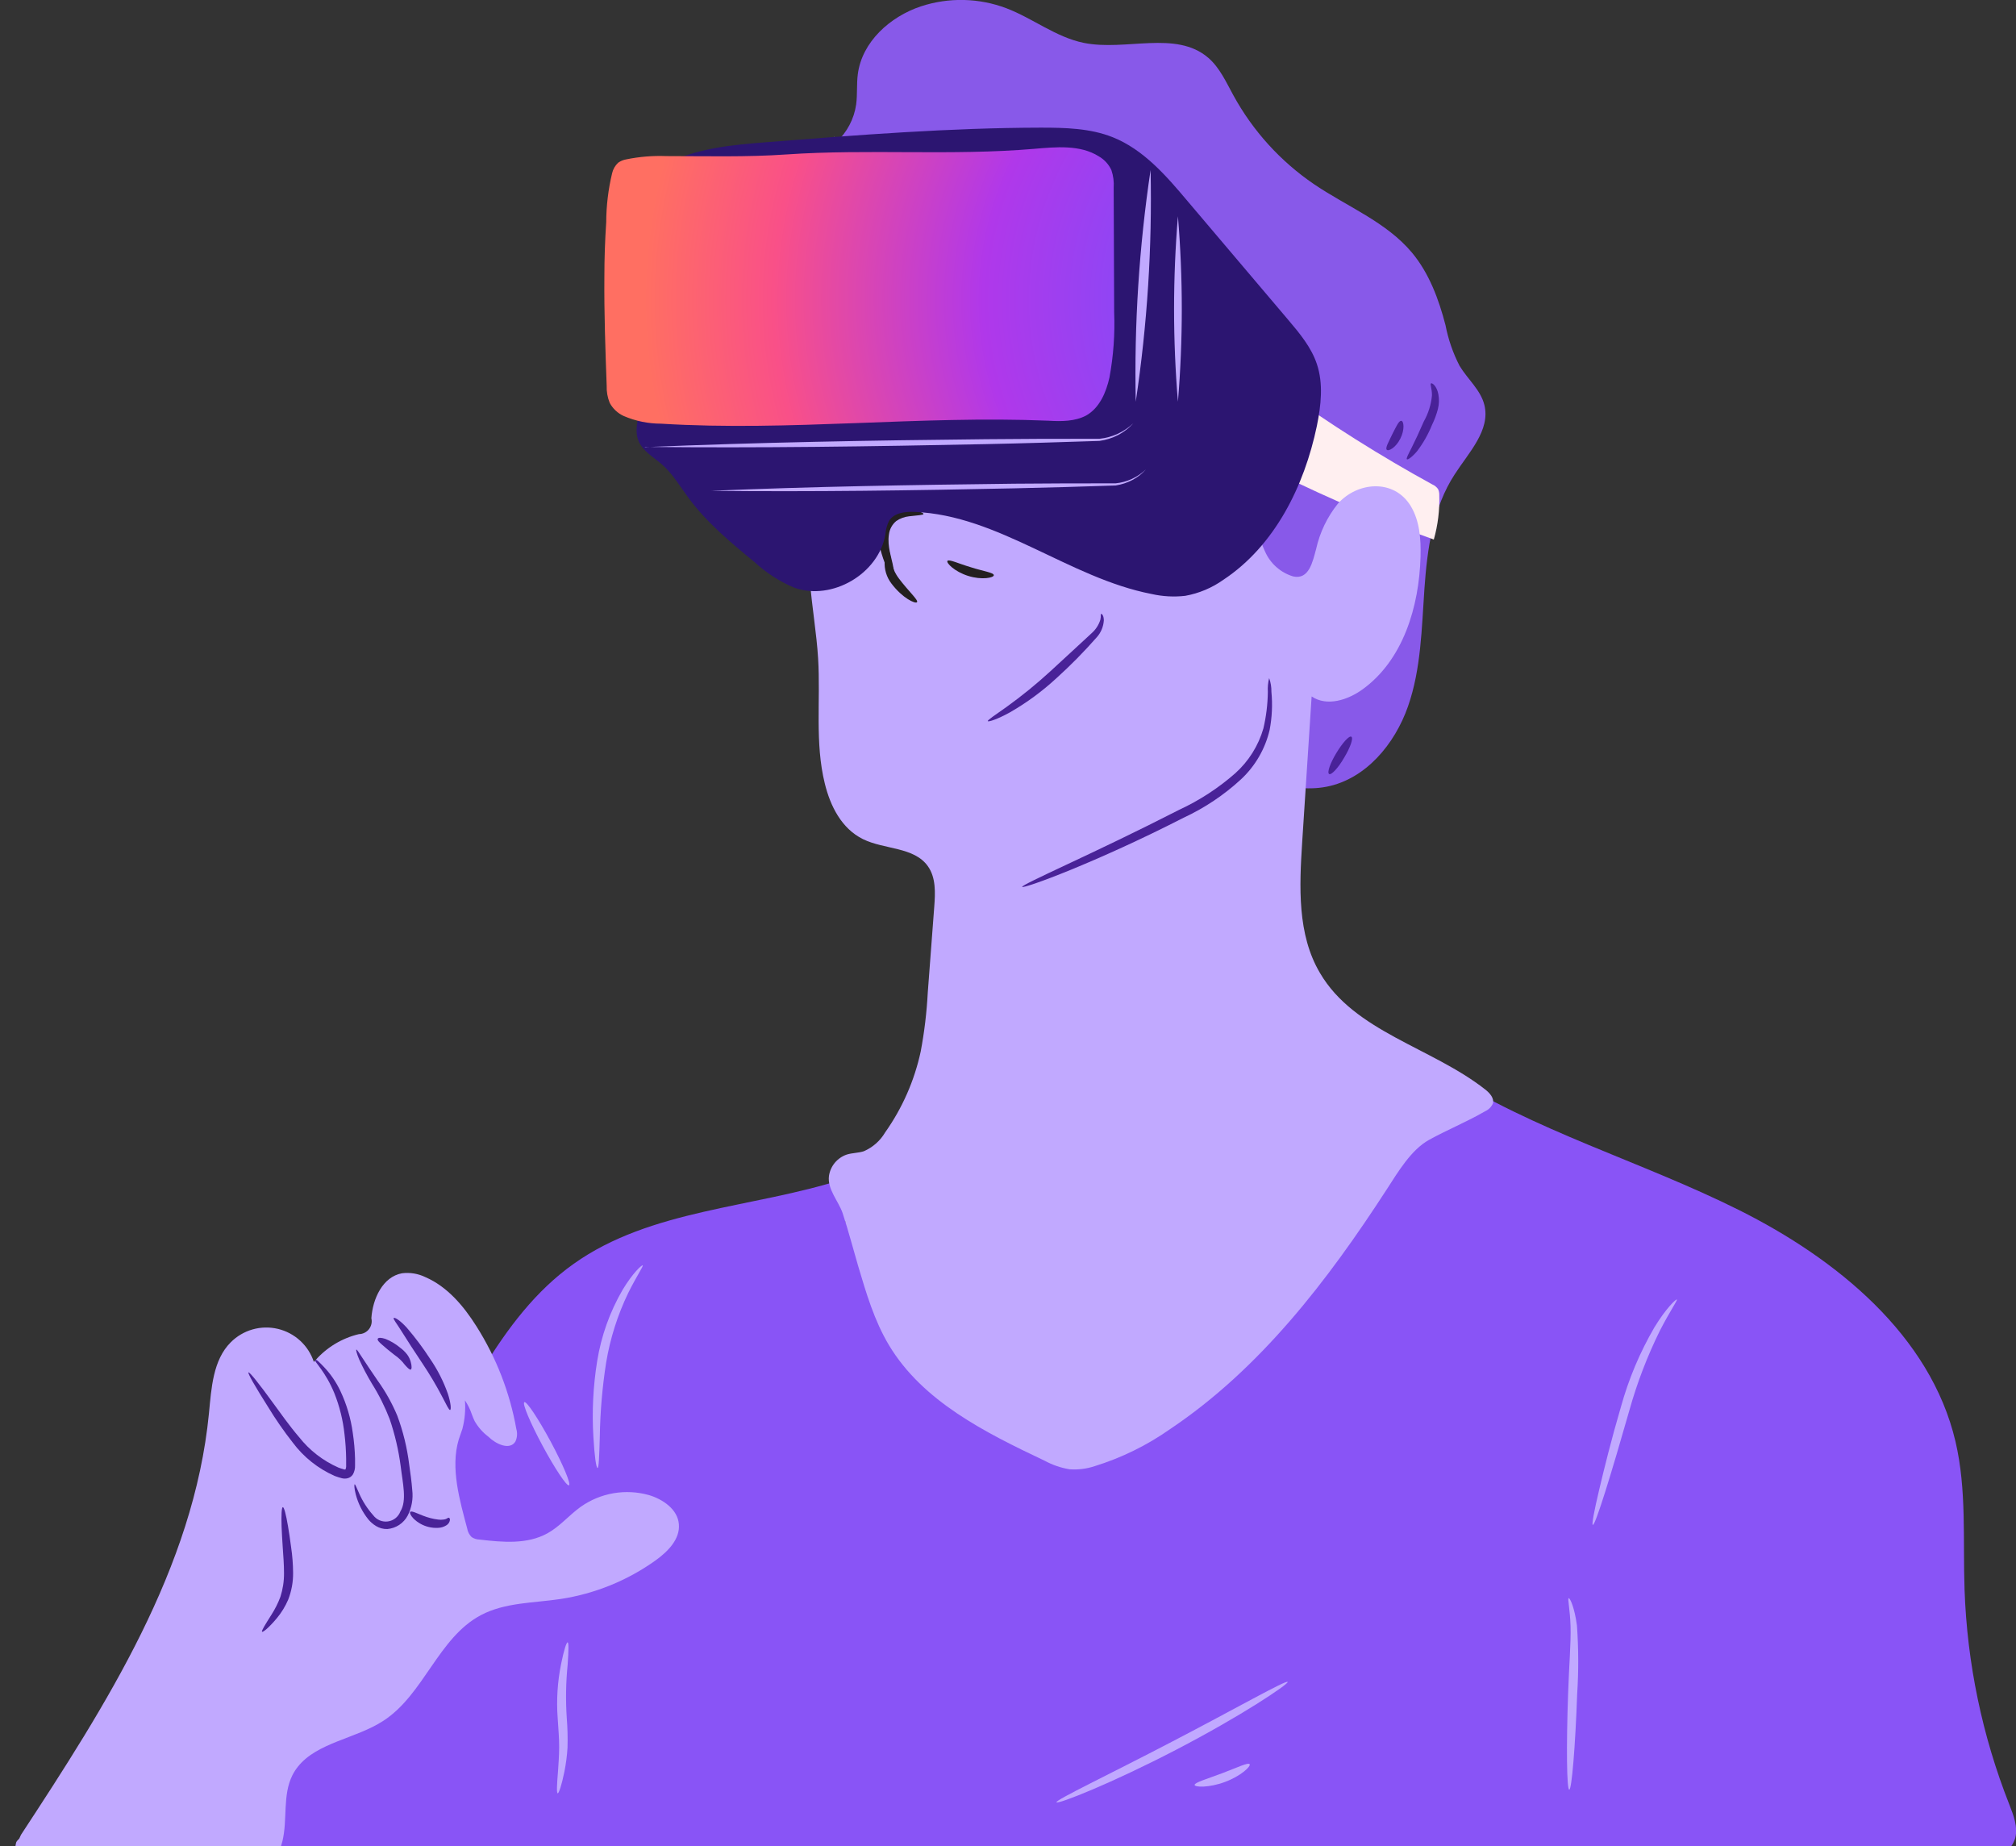 <svg width="261" height="239" viewBox="0 0 261 239" fill="none" xmlns="http://www.w3.org/2000/svg">
<rect x="0" y="0" width="261" height="239" fill="#333333" stroke="none"/>
<g clip-path="url(#clip0_1551_9144)">
<path d="M108.267 18.412C109.66 17.129 110.569 15.406 110.84 13.533C111.017 12.236 110.887 10.909 111.056 9.605C111.593 5.424 115.219 2.156 119.23 0.821C122.842 -0.365 126.753 -0.275 130.308 1.074C133.718 2.378 136.699 4.81 140.295 5.547C145.718 6.659 152.225 3.874 156.427 7.48C157.91 8.761 158.732 10.618 159.677 12.336C162.197 16.943 165.775 20.887 170.117 23.844C174.404 26.752 179.475 28.731 182.793 32.697C185.021 35.367 186.266 38.727 187.142 42.095C187.494 43.927 188.107 45.7 188.962 47.358C189.999 49.084 191.689 50.473 192.173 52.422C192.98 55.69 190.168 58.559 188.332 61.405C185.513 65.724 184.775 71.049 184.414 76.197C184.053 81.344 183.984 86.599 182.279 91.463C180.573 96.327 176.816 100.854 171.746 101.843C166.553 102.848 161.498 100.033 156.573 98.107C152.166 96.383 147.526 95.326 142.807 94.969C137.936 94.601 132.82 94.969 128.425 92.775C124.4 90.788 121.642 86.991 119.037 83.331C115.965 79.035 112.892 74.654 111.263 69.637C108.682 61.635 110.126 52.989 110.495 44.589C110.91 35.504 110.049 26.407 107.937 17.561" fill="#8859E9"/>
<path d="M260.908 237.918C260.794 238.305 260.617 238.67 260.386 239H34.993C35.11 235.523 35.625 232.071 36.53 228.712C38.834 219.966 43.328 211.681 47.738 203.679L51.818 196.291L57.572 185.873L58.517 184.162L59.093 183.119C60.199 181.124 61.336 179.114 62.527 177.15C65.707 171.956 69.349 167.092 74.281 163.601C84.268 156.505 97.512 156.413 109.189 152.638C123.233 148.089 135.309 138.062 149.767 135.239C159.939 133.244 170.441 134.963 180.666 136.681L186.965 137.747L186.719 138.745C198.604 146.417 212.478 150.322 225.131 156.643C237.784 162.965 249.93 172.854 253.164 186.602C254.631 192.862 254.117 199.383 254.34 205.781C254.67 215.321 256.632 224.735 260.14 233.614C260.677 234.995 261.269 236.491 260.908 237.918Z" fill="#8954F6"/>
<path d="M165.646 50.434L165.708 61.405C172.177 64.605 178.829 67.423 185.628 69.844C186.158 67.969 186.396 66.023 186.335 64.075C186.342 63.81 186.286 63.548 186.174 63.308C185.989 63.048 185.737 62.844 185.444 62.717C178.673 59.009 172.139 54.886 165.877 50.373" fill="#FFEFF0"/>
<path d="M119.552 161.461C125.183 163.187 129.816 164.53 129.724 164.86C129.685 165.013 128.487 164.86 126.574 164.476C124.085 163.97 121.623 163.337 119.199 162.581C116.762 161.838 114.386 160.907 112.093 159.796C110.341 158.914 109.342 158.223 109.412 158.085C109.481 157.947 110.61 158.362 112.423 159.029C114.236 159.696 116.71 160.586 119.552 161.461Z" fill="#231F20"/>
<path d="M159.985 158.569C162.159 157.802 164.241 157.096 166.131 156.459C167.815 155.849 169.544 155.37 171.301 155.024C172.508 154.799 173.743 154.773 174.958 154.948C175.819 155.101 176.249 155.308 176.233 155.377C176.233 155.569 174.351 155.116 171.47 155.838C169.782 156.292 168.12 156.84 166.492 157.479C164.618 158.17 162.551 158.914 160.346 159.681C155.998 161.216 152.042 162.527 149.161 163.433C146.28 164.338 144.459 164.814 144.406 164.66C144.352 164.507 146.065 163.747 148.884 162.65C151.704 161.553 155.66 160.103 159.985 158.569Z" fill="#231F20"/>
<path d="M78.468 176.429C77.975 179.6 77.703 182.802 77.653 186.011C77.584 188.489 77.53 190.031 77.361 190.039C77.192 190.046 76.962 188.504 76.824 186.018C76.626 182.748 76.788 179.465 77.308 176.229C77.829 172.964 78.949 169.822 80.611 166.962C81.925 164.783 83.1 163.717 83.208 163.809C83.315 163.901 82.439 165.159 81.341 167.361C79.954 170.231 78.986 173.284 78.468 176.429Z" fill="#C1A9FF"/>
<path d="M71.292 186.617C72.89 189.594 73.95 192.125 73.666 192.279C73.382 192.432 71.853 190.146 70.255 187.177C68.657 184.208 67.589 181.676 67.881 181.515C68.173 181.354 69.694 183.663 71.292 186.617Z" fill="#C1A9FF"/>
<path d="M73.374 222.383C73.477 223.659 73.511 224.939 73.474 226.219C73.412 227.275 73.276 228.327 73.067 229.364C72.706 231.129 72.352 232.18 72.199 232.149C72.045 232.118 72.099 231.014 72.245 229.257C72.306 228.375 72.383 227.331 72.391 226.188C72.398 225.045 72.283 223.779 72.199 222.421C72.025 220.072 72.174 217.71 72.644 215.402C72.998 213.645 73.336 212.586 73.49 212.609C73.643 212.632 73.612 213.744 73.49 215.509C73.26 217.793 73.222 220.092 73.374 222.383Z" fill="#C1A9FF"/>
<path d="M151.719 225.475C159.969 221.186 166.53 217.442 166.707 217.734C166.784 217.864 165.247 218.984 162.658 220.611C160.069 222.237 156.405 224.362 152.256 226.518C148.108 228.674 144.274 230.454 141.455 231.65C138.636 232.847 136.846 233.461 136.776 233.315C136.638 233.008 143.468 229.778 151.719 225.475Z" fill="#C1A9FF"/>
<path d="M158.172 229.571C160.085 228.858 161.591 228.114 161.783 228.382C161.975 228.651 160.654 229.917 158.579 230.684C156.505 231.451 154.684 231.374 154.661 231.067C154.638 230.76 156.259 230.292 158.172 229.571Z" fill="#C1A9FF"/>
<path d="M210.973 182.482C208.607 190.775 206.54 197.503 206.21 197.403C206.056 197.365 206.379 195.631 207.032 192.869C207.685 190.107 208.622 186.31 209.851 182.129C210.848 178.526 212.304 175.065 214.184 171.833C215.682 169.371 216.996 168.135 217.096 168.227C217.195 168.32 216.181 169.762 214.906 172.24C213.282 175.525 211.965 178.954 210.973 182.482Z" fill="#C1A9FF"/>
<path d="M204.189 219.276C203.944 226.142 203.483 231.696 203.16 231.681C202.837 231.666 202.768 226.096 203.014 219.23C203.122 215.8 203.398 212.701 203.329 210.499C203.26 208.297 202.922 206.947 203.091 206.893C203.26 206.84 203.859 208.144 204.159 210.438C204.369 213.38 204.379 216.332 204.189 219.276Z" fill="#C1A9FF"/>
<path d="M87.889 197.319C88.058 199.252 86.46 200.856 84.885 201.991C81.239 204.601 77.028 206.315 72.593 206.993C69.098 207.522 65.387 207.43 62.268 209.08C56.721 212.01 54.885 219.375 49.615 222.774C46.074 225.075 41.057 225.566 38.568 228.704C38.295 229.044 38.058 229.412 37.861 229.801C36.555 232.394 37.247 235.532 36.563 238.355C36.509 238.57 36.448 238.785 36.379 238.992H2C2.1 238.493 2 238.5 2.5 238L2.714 237.527C13.746 220.695 25.093 203.004 27.052 182.965C27.367 179.697 27.567 176.06 29.879 173.759C30.662 172.974 31.632 172.403 32.699 172.099C33.765 171.796 34.892 171.771 35.971 172.026C37.05 172.282 38.045 172.81 38.861 173.559C39.678 174.308 40.288 175.254 40.635 176.306C40.694 176.233 40.758 176.164 40.827 176.099C42.311 174.414 44.28 173.23 46.465 172.708C46.717 172.705 46.964 172.646 47.189 172.535C47.414 172.424 47.612 172.264 47.767 172.067C47.922 171.869 48.03 171.64 48.084 171.395C48.138 171.15 48.136 170.896 48.079 170.652C48.248 168.128 49.546 165.281 52.05 164.829C53.09 164.699 54.145 164.875 55.085 165.335C57.92 166.57 60.017 169.056 61.669 171.672C64.245 175.733 66.004 180.257 66.847 184.99C67.006 185.529 66.962 186.108 66.724 186.617C66.002 187.783 64.196 186.947 63.221 185.98C62.498 185.434 61.895 184.748 61.446 183.962C61.31 183.677 61.189 183.385 61.085 183.088C60.871 182.449 60.571 181.843 60.194 181.285C60.289 182.525 60.177 183.772 59.863 184.975C59.771 185.266 59.664 185.55 59.564 185.842C59.464 186.133 59.441 186.187 59.387 186.363C58.288 190.046 59.533 194.273 60.486 197.871C60.554 198.294 60.756 198.684 61.062 198.984C61.372 199.188 61.735 199.3 62.107 199.306C65.08 199.651 68.252 199.95 70.888 198.485C72.486 197.603 73.676 196.145 75.159 195.079C76.427 194.178 77.88 193.573 79.413 193.307C80.946 193.042 82.519 193.123 84.017 193.544C85.868 194.097 87.75 195.424 87.889 197.319Z" fill="#C1A9FF"/>
<path d="M43.8 189.977C44.051 190.075 44.308 190.159 44.568 190.23H44.722C44.795 190.064 44.827 189.882 44.814 189.701V188.857C44.8 187.785 44.728 186.715 44.599 185.65C44.406 183.854 43.972 182.091 43.308 180.41C42.148 177.541 40.627 176.206 40.788 176.06C40.95 175.915 41.273 176.275 41.902 176.92C42.791 177.847 43.522 178.912 44.069 180.073C44.878 181.791 45.42 183.623 45.674 185.504C45.841 186.607 45.939 187.719 45.966 188.834C45.966 189.118 45.966 189.409 45.966 189.709C45.983 190.113 45.888 190.514 45.69 190.867C45.532 191.116 45.285 191.295 44.998 191.366C44.759 191.424 44.508 191.424 44.269 191.366C43.956 191.285 43.649 191.187 43.347 191.074C41.183 190.123 39.303 188.626 37.892 186.732C36.738 185.263 35.674 183.725 34.704 182.129C33.014 179.459 32.038 177.756 32.169 177.664C32.3 177.572 33.529 179.106 35.388 181.669C36.325 182.942 37.393 184.484 38.722 186.042C40.068 187.747 41.811 189.098 43.8 189.977Z" fill="#492298"/>
<path d="M51.874 189.801C51.602 187.731 51.126 185.693 50.453 183.717C49.835 182.112 49.063 180.571 48.148 179.114C47.539 178.1 46.987 177.052 46.496 175.976C46.174 175.209 46.066 174.741 46.135 174.71C46.205 174.679 46.458 175.071 46.904 175.761C47.349 176.452 48.018 177.441 48.855 178.669C49.889 180.1 50.755 181.644 51.436 183.272C52.191 185.305 52.707 187.419 52.973 189.57C53.134 190.706 53.288 191.78 53.372 192.892C53.508 194.029 53.302 195.18 52.781 196.199C52.521 196.687 52.144 197.102 51.682 197.406C51.22 197.711 50.689 197.894 50.138 197.94C49.624 197.952 49.117 197.816 48.678 197.549C48.306 197.324 47.974 197.038 47.695 196.705C46.927 195.75 46.37 194.645 46.059 193.46C45.843 192.632 45.851 192.156 45.92 192.148C45.989 192.141 46.158 192.563 46.489 193.307C46.941 194.344 47.555 195.302 48.309 196.145C48.525 196.44 48.815 196.671 49.151 196.814C49.487 196.956 49.856 197.006 50.217 196.956C50.579 196.906 50.92 196.76 51.205 196.532C51.49 196.304 51.708 196.004 51.836 195.662C52.704 194.25 52.135 192.018 51.874 189.801Z" fill="#492298"/>
<path d="M55.746 196.529C56.063 196.612 56.387 196.674 56.714 196.713C56.948 196.747 57.186 196.747 57.42 196.713C57.562 196.703 57.701 196.664 57.828 196.598C57.927 196.544 58.004 196.467 58.089 196.475C58.173 196.483 58.265 196.567 58.25 196.782C58.227 196.926 58.171 197.063 58.087 197.183C58.004 197.302 57.894 197.401 57.766 197.472C57.444 197.67 57.076 197.779 56.698 197.787C56.279 197.809 55.86 197.767 55.454 197.664C54.729 197.479 54.066 197.106 53.533 196.582C53.141 196.176 53.011 195.815 53.118 195.716C53.349 195.485 54.394 196.184 55.746 196.529Z" fill="#492298"/>
<path d="M37.946 203.61C37.958 204.793 37.744 205.967 37.316 207.07C36.941 207.949 36.439 208.769 35.825 209.502C34.804 210.722 34.043 211.328 33.928 211.236C33.813 211.144 34.335 210.307 35.15 209.019C35.614 208.294 36 207.523 36.302 206.717C36.62 205.725 36.778 204.69 36.77 203.648C36.77 202.505 36.678 201.4 36.609 200.372C36.54 199.344 36.486 198.424 36.456 197.649C36.409 196.115 36.456 195.125 36.617 195.11C36.778 195.094 37.024 196.03 37.285 197.565C37.416 198.332 37.554 199.245 37.685 200.265C37.85 201.373 37.937 202.49 37.946 203.61Z" fill="#492298"/>
<path d="M51.797 174.457C52.145 174.712 52.455 175.014 52.719 175.355C52.93 175.644 53.086 175.969 53.18 176.314C53.334 176.874 53.311 177.234 53.18 177.296C53.05 177.357 52.773 177.089 52.412 176.682C52.036 176.18 51.579 175.745 51.06 175.393C50.407 174.894 49.869 174.434 49.477 174.089C49.085 173.744 48.84 173.506 48.901 173.322C48.962 173.138 49.339 173.145 49.892 173.322C50.583 173.598 51.226 173.981 51.797 174.457Z" fill="#492298"/>
<path d="M55.677 175.9C56.642 177.3 57.417 178.822 57.982 180.426C58.389 181.669 58.42 182.49 58.274 182.528C58.128 182.566 57.79 181.845 57.213 180.74C56.456 179.298 55.623 177.898 54.717 176.544C53.657 174.948 52.688 173.475 52.028 172.401C51.367 171.327 50.86 170.744 50.975 170.621C51.091 170.499 51.805 170.921 52.681 171.895C53.769 173.161 54.77 174.499 55.677 175.9Z" fill="#492298"/>
<path d="M103.919 71.056C113.523 60.458 126.868 53.99 141.148 53.012C145.043 52.767 149.06 52.959 152.671 54.478C154.93 55.452 156.945 56.913 158.572 58.757C160.199 60.601 161.398 62.781 162.082 65.141C162.674 67.236 162.85 69.468 163.795 71.432C164.133 72.191 164.63 72.868 165.253 73.417C165.876 73.967 166.61 74.376 167.406 74.616C169.488 75.099 169.949 72.668 170.387 71.087C170.864 68.929 171.834 66.91 173.221 65.187C175.78 62.341 180.466 61.973 182.625 65.487C183.808 67.42 183.969 69.798 183.908 72.069C183.731 78.544 181.649 85.456 176.394 89.246C174.481 90.627 171.785 91.494 169.81 90.159L168.589 108.978C168.22 114.77 167.928 120.962 170.894 125.964C175.349 133.566 185.329 135.584 192.266 141.023C192.857 141.484 193.487 142.159 193.265 142.88C193.06 143.318 192.702 143.667 192.258 143.862C189.9 145.235 187.318 146.279 184.998 147.567C182.678 148.856 180.996 151.718 179.536 153.966C171.908 165.742 163.165 177.173 151.503 184.99C148.514 187.097 145.211 188.72 141.716 189.801C140.675 190.145 139.576 190.283 138.482 190.207C137.346 190.02 136.251 189.644 135.24 189.095C127.558 185.451 119.468 181.423 115.097 174.15C113.207 171.005 112.154 167.437 111.11 163.924C110.434 161.622 109.842 159.321 109.081 157.019C108.551 155.485 107.092 153.95 107.322 152.224C107.414 151.597 107.678 151.006 108.085 150.519C108.492 150.032 109.025 149.666 109.627 149.462C110.341 149.24 111.117 149.263 111.832 149.033C112.987 148.535 113.953 147.684 114.59 146.601C116.818 143.454 118.386 139.889 119.199 136.121C119.673 133.602 119.979 131.055 120.113 128.495L120.951 117.394C121.089 115.591 121.181 113.627 120.136 112.147C118.354 109.615 114.513 109.999 111.732 108.633C108.951 107.267 107.499 104.352 106.784 101.437C105.478 96.166 106.247 90.635 105.916 85.219C105.517 78.713 103.566 71.962 105.832 65.847" fill="#C1A9FF"/>
<path d="M116.372 74.885C117.586 76.503 118.93 77.7 118.723 77.953C118.515 78.207 116.84 77.439 115.411 75.544C114.771 74.71 114.46 73.67 114.536 72.621C114.628 71.808 114.997 71.417 115.127 71.478C115.258 71.54 115.242 71.977 115.365 72.606C115.523 73.432 115.867 74.211 116.372 74.885Z" fill="#231F20"/>
<path d="M125.698 73.435C127.235 73.933 128.649 74.117 128.664 74.455C128.679 74.793 127.127 75.115 125.345 74.555C123.563 73.995 122.464 72.852 122.664 72.606C122.864 72.361 124.085 72.959 125.698 73.435Z" fill="#231F20"/>
<path d="M135.978 86.906C138.075 84.996 140.004 83.178 141.356 81.943C141.868 81.484 142.247 80.895 142.454 80.24C142.569 79.787 142.454 79.472 142.569 79.472C142.685 79.472 142.892 79.695 142.907 80.301C142.861 81.118 142.536 81.895 141.986 82.503C140.351 84.366 138.609 86.134 136.769 87.796C134.941 89.486 132.928 90.966 130.769 92.207C129.095 93.136 127.95 93.481 127.888 93.351C127.827 93.22 128.81 92.583 130.331 91.502C132.303 90.082 134.188 88.548 135.978 86.906Z" fill="#492298"/>
<path d="M152.687 104.82C155.313 103.601 157.75 102.012 159.923 100.102C161.658 98.545 162.92 96.532 163.565 94.294C163.928 92.745 164.121 91.16 164.141 89.568C164.104 88.967 164.161 88.364 164.31 87.781C164.515 88.351 164.614 88.955 164.602 89.561C164.762 91.208 164.684 92.869 164.372 94.494C163.799 96.939 162.513 99.161 160.676 100.877C158.467 102.916 155.953 104.598 153.224 105.863C147.632 108.725 142.431 111.042 138.628 112.599C134.825 114.157 132.398 114.954 132.336 114.809C132.275 114.663 134.579 113.574 138.29 111.832C142.001 110.091 147.125 107.666 152.687 104.82Z" fill="#492298"/>
<path d="M174.02 98.084C173.252 99.419 172.346 100.386 172.069 100.194C171.792 100.002 172.207 98.813 173.006 97.486C173.805 96.159 174.681 95.184 174.958 95.376C175.234 95.568 174.819 96.757 174.02 98.084Z" fill="#492298"/>
<path d="M180.243 56.227C180.734 55.283 181.088 54.447 181.418 54.477C181.748 54.508 181.887 55.598 181.295 56.779C180.704 57.961 179.759 58.459 179.536 58.221C179.313 57.983 179.805 57.17 180.243 56.227Z" fill="#492298"/>
<path d="M184.33 54.562C184.92 53.52 185.282 52.364 185.39 51.171C185.39 50.289 185.121 49.759 185.252 49.637C185.383 49.514 186.02 49.951 186.22 51.056C186.336 51.685 186.315 52.331 186.158 52.951C185.972 53.663 185.715 54.354 185.39 55.015C184.899 56.231 184.248 57.376 183.454 58.421C182.801 59.188 182.248 59.556 182.141 59.449C182.033 59.342 182.325 58.812 182.755 57.961C183.185 57.109 183.738 55.935 184.33 54.562Z" fill="#492298"/>
<path d="M113.891 69C113.961 68.507 114.134 68.033 114.399 67.61C114.663 67.187 115.014 66.825 115.428 66.545C116.102 66.146 116.881 65.959 117.663 66.008C118.9 66.093 119.576 66.392 119.561 66.538C119.545 66.683 118.792 66.707 117.694 66.837C117.102 66.9 116.534 67.108 116.042 67.443C115.507 67.883 115.163 68.513 115.082 69.2C114.844 70.734 115.458 72.269 115.65 73.427C115.773 74.018 115.827 74.463 115.919 74.724C116.011 74.984 116.111 75.138 116.065 75.215C116.019 75.291 115.796 75.253 115.527 74.969C115.236 74.576 115.01 74.138 114.859 73.672C114.644 73.128 114.383 72.491 114.152 71.716C113.864 70.841 113.775 69.914 113.891 69Z" fill="#231F20"/>
<path d="M85.996 21.343C90.052 19.164 94.792 18.758 99.379 18.397C111.148 17.469 122.933 16.548 134.717 16.525C137.883 16.525 141.132 16.594 144.067 17.768C148.039 19.356 150.981 22.747 153.724 26.008L166.784 41.413C168.259 43.154 169.764 44.957 170.486 47.12C171.347 49.69 171.024 52.491 170.486 55.145C168.858 62.94 165.032 70.65 158.387 75.053C156.913 76.101 155.227 76.811 153.447 77.132C151.992 77.299 150.519 77.218 149.091 76.895C138.405 74.823 129.286 66.699 118.408 66.269C117.179 66.216 115.734 66.384 115.097 67.435C114.831 67.981 114.672 68.572 114.628 69.177C113.76 74.286 107.714 77.815 102.836 76.081C100.937 75.281 99.193 74.157 97.681 72.76C94.608 70.236 91.535 67.689 89.169 64.497C88.062 63.009 87.118 61.367 85.719 60.139C84.644 59.196 83.269 58.452 82.693 57.14C82.116 55.828 82.554 54.132 83 52.675C86.053 42.547 87.161 31.935 86.265 21.397" fill="#2C1571"/>
<path d="M78.544 49.944C78.375 45.256 78.206 40.561 78.245 35.873C78.245 33.5 78.324 31.132 78.483 28.769C78.492 26.627 78.75 24.492 79.251 22.409C79.371 21.899 79.638 21.435 80.019 21.074C80.325 20.853 80.677 20.703 81.049 20.637C82.761 20.283 84.51 20.139 86.257 20.207C91.451 20.207 96.652 20.353 101.83 19.993C112.493 19.264 123.194 20.177 133.85 19.271C136.715 19.026 139.826 18.712 142.254 20.238C142.967 20.648 143.535 21.266 143.883 22.01C144.134 22.75 144.236 23.532 144.182 24.312L144.244 40.423C144.356 43.249 144.152 46.08 143.637 48.862C143.207 50.803 142.346 52.82 140.61 53.795C139.158 54.562 137.407 54.562 135.747 54.462C119.03 53.764 102.275 55.874 85.574 54.846C83.918 54.845 82.279 54.508 80.757 53.856C79.979 53.504 79.339 52.905 78.936 52.153C78.651 51.452 78.518 50.699 78.544 49.944Z" fill="url(#paint0_radial_1551_9144)"/>
<path d="M152.5 28C153.167 35.992 153.167 44.008 152.5 52C151.833 44.008 151.833 35.992 152.5 28Z" fill="#C1A9FF"/>
<path d="M148.96 22C149.174 32.014 148.533 42.028 147.038 52C146.83 41.986 147.471 31.972 148.96 22Z" fill="#C1A9FF"/>
<path d="M83.492 57.884C98.196 57.262 112.908 57.009 127.62 56.856C132.529 56.802 137.43 56.794 142.339 56.802C143.991 56.635 145.54 55.922 146.741 54.777C146.178 55.4 145.51 55.919 144.767 56.311C144.007 56.703 143.186 56.962 142.339 57.078C137.438 57.239 132.536 57.393 127.635 57.493C112.923 57.799 98.212 58.014 83.492 57.853V57.884Z" fill="#C1A9FF"/>
<path d="M92.026 63.538C105.086 62.986 118.223 62.771 131.322 62.617C135.693 62.571 140.056 62.571 144.428 62.571C145.901 62.424 147.282 61.789 148.353 60.768C147.854 61.328 147.258 61.793 146.594 62.142C145.918 62.493 145.189 62.731 144.435 62.847C140.064 62.993 135.7 63.124 131.337 63.216C118.231 63.492 105.132 63.684 92.026 63.538Z" fill="#C1A9FF"/>
</g>
<defs>
<radialGradient id="paint0_radial_1551_9144" cx="0" cy="0" r="1" gradientUnits="userSpaceOnUse" gradientTransform="translate(195.805 39.075) rotate(-179.844) scale(112.503 86.472)">
<stop stop-color="#0894FF"/>
<stop offset="0.29" stop-color="#6E53FF"/>
<stop offset="0.609" stop-color="#B038EA"/>
<stop offset="0.851" stop-color="#F95088"/>
<stop offset="1" stop-color="#FF6F62"/>
</radialGradient>
<clipPath id="clip0_1551_9144">
<rect width="261" height="239" fill="white"/>
</clipPath>
</defs>
</svg>
